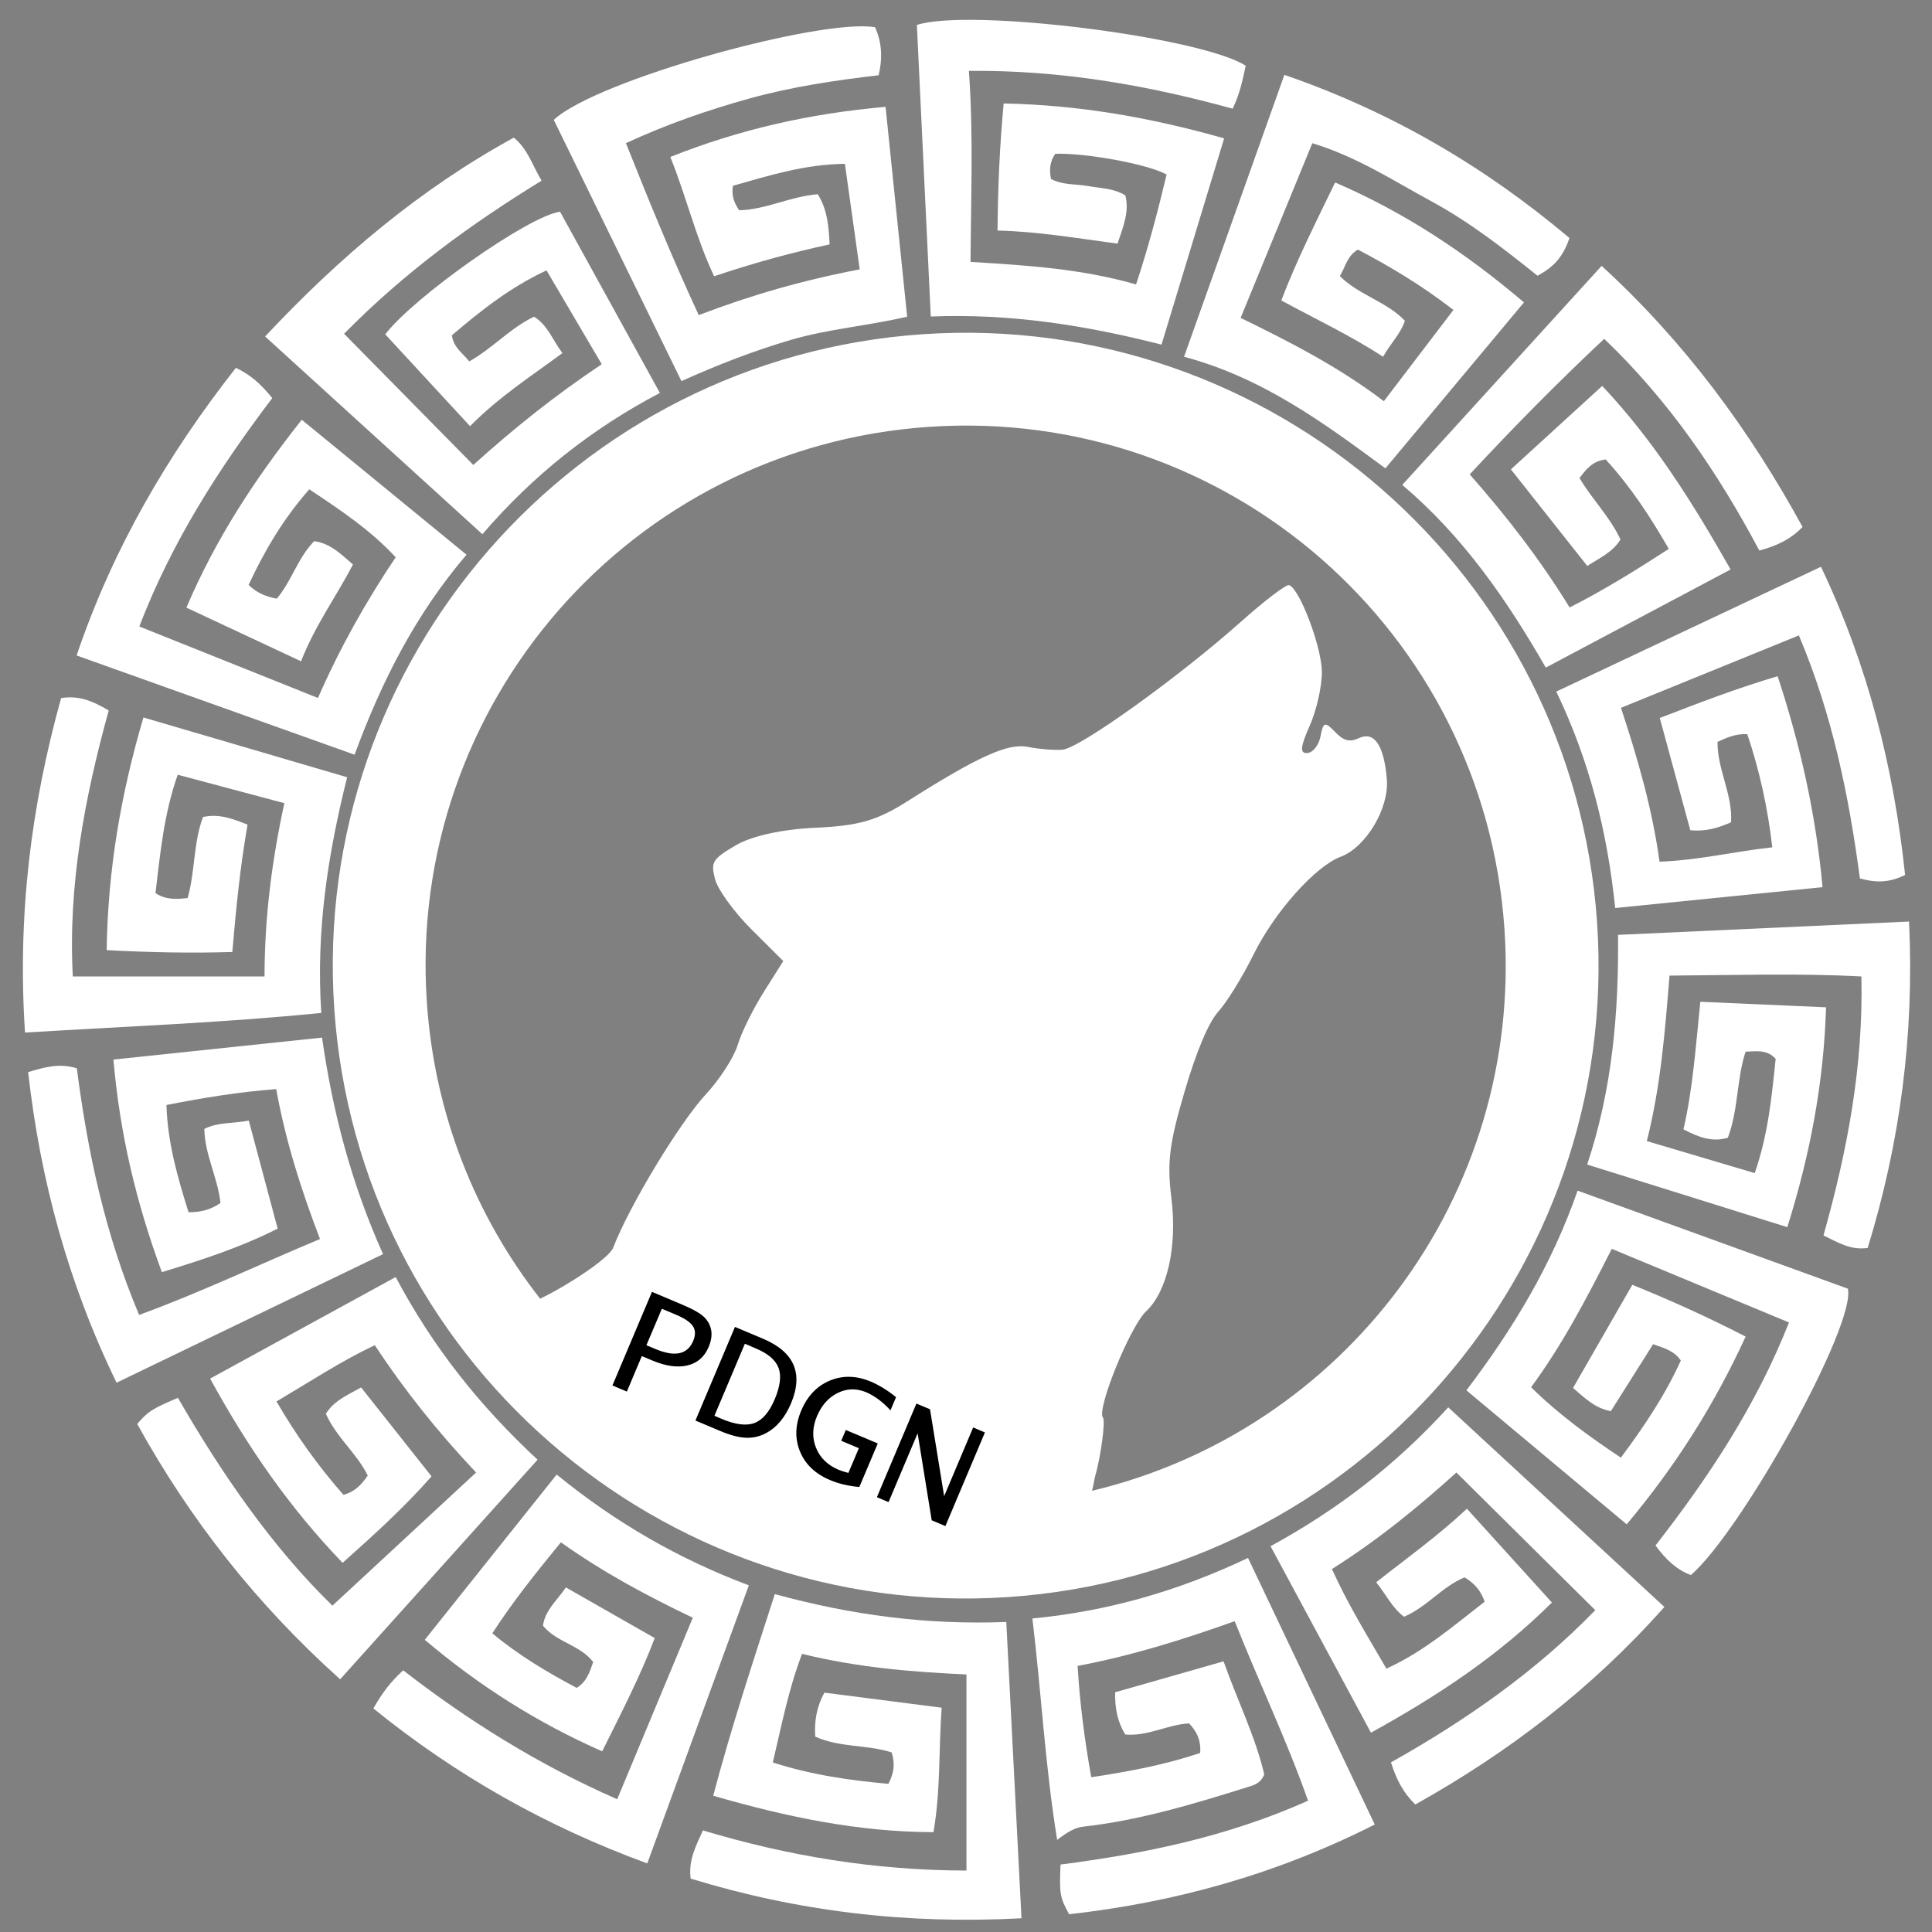 <svg xmlns="http://www.w3.org/2000/svg" xmlns:xlink="http://www.w3.org/1999/xlink" width="500" zoomAndPan="magnify" viewBox="0 0 375 375" height="500" preserveAspectRatio="xMidYMid meet" version="1.0"><rect x="0" y="0" width="375" height="375" fill="#808080" stroke="none"/><defs><g/></defs><path fill="#ffffff" d="M 166.871 52.289 C 165.859 45.102 164.949 38.609 163.992 31.797 C 156.047 31.902 149.117 34.121 142.254 36.059 C 141.977 38.027 142.457 39.293 143.461 40.805 C 148.523 40.734 153.297 38.156 158.719 37.695 C 160.582 40.637 160.844 43.812 161.027 47.434 C 153.418 49.086 146.133 51.09 138.605 53.625 C 135.016 45.984 133.266 38.32 130.113 30.461 C 143.543 25.121 157.082 22.043 171.887 20.738 C 173.32 34.641 174.684 47.906 176.078 61.469 C 168.223 63.281 160.727 63.852 153.531 65.965 C 146.449 68.047 139.578 70.68 132.27 73.977 C 123.914 56.883 115.656 39.98 107.488 23.266 C 115.723 15.535 159.473 3.469 169.852 5.293 C 171.117 8.09 171.367 11.094 170.543 14.605 C 162.035 15.594 153.637 16.855 145.445 19.125 C 137.383 21.367 129.488 24.09 121.492 27.785 C 125.996 39.082 130.43 49.969 135.625 61.16 C 145.777 57.277 155.965 54.355 166.863 52.289 Z M 166.871 52.289 " fill-opacity="1" fill-rule="nonzero"/><path fill="#ffffff" d="M 20.703 184.43 C 20.945 168.656 23.484 154.078 27.836 139.262 C 41.188 143.18 53.934 146.918 67.379 150.863 C 63.652 165.789 61.301 180.648 62.363 196.609 C 43.078 198.539 24.188 199.234 4.855 200.418 C 3.355 177.691 6.027 156.453 11.863 135.5 C 15.363 134.949 17.949 136.051 21.102 137.898 C 16.457 154.727 13.184 171.84 14.133 189.535 L 51.344 189.535 C 51.367 177.996 52.762 167.09 55.191 155.895 C 48.199 154.031 41.504 152.246 34.496 150.375 C 31.781 158.074 31.102 165.723 30.176 173.355 C 32.316 174.73 34.27 174.531 36.426 174.312 C 37.898 169.051 37.52 163.574 39.406 158.578 C 42.566 157.91 45.102 158.891 48.051 160.066 C 46.625 168.188 45.824 176.215 45.094 184.781 C 36.852 185.031 29.105 184.859 20.719 184.422 Z M 20.703 184.43 " fill-opacity="1" fill-rule="nonzero"/><path fill="#ffffff" d="M 241.793 12.738 C 241.195 15.477 240.715 18.055 239.258 21.094 C 222.773 16.57 206.105 13.59 188.062 13.754 C 188.953 26.199 188.457 38.293 188.379 50.836 C 199.438 51.512 209.934 52.168 220.508 55.211 C 222.945 47.879 224.77 40.848 226.438 33.879 C 222.816 31.844 210.59 29.633 204.828 29.852 C 203.766 31.336 203.637 33.004 204.008 34.754 C 206.43 35.984 208.918 35.688 211.262 36.125 C 213.617 36.555 216.074 36.504 218.426 37.914 C 219.242 41.105 218.02 43.992 216.91 47.289 C 209.145 46.258 201.586 44.949 193.621 44.746 C 193.691 36.324 194.031 28.441 194.812 20.082 C 209.43 20.379 223.172 22.77 237.605 26.855 C 233.496 40.402 229.566 53.324 225.449 66.891 C 210.824 63.168 196.262 60.82 180.664 61.434 C 179.738 42.047 178.848 23.348 177.965 4.84 C 188.215 1.527 233.027 7.156 241.785 12.75 Z M 241.793 12.738 " fill-opacity="1" fill-rule="nonzero"/><path fill="#ffffff" d="M 249.297 14.531 C 270.316 21.789 288.387 32.5 304.633 46.203 C 303.402 49.77 301.734 51.746 298.43 53.52 C 291.977 48.344 285.27 43.094 277.797 39.055 C 270.457 35.078 263.406 30.438 254.719 27.793 C 250.074 39.121 245.512 50.23 240.805 61.703 C 250.539 66.449 259.887 71.246 268.605 77.875 C 273.16 71.902 277.496 66.215 282.109 60.156 C 275.957 55.391 269.824 51.73 263.559 48.445 C 261.363 49.785 261.191 51.816 260.059 53.586 C 263.801 57.32 269.109 58.496 272.684 62.262 C 271.84 64.832 269.945 66.574 268.453 69.246 C 262.184 65.148 255.594 62.059 248.699 58.316 C 251.703 50.426 255.414 43.156 259.145 35.418 C 272.594 41.211 284.426 49.031 295.801 58.695 C 286.742 69.539 278 80.016 268.906 90.906 C 256.891 82.047 245.125 73.348 229.824 69.246 C 236.355 50.895 242.695 33.055 249.297 14.523 Z M 249.297 14.531 " fill-opacity="1" fill-rule="nonzero"/><path fill="#ffffff" d="M 136.434 355.281 C 153.023 360.262 169.859 363.051 187.59 363.074 L 187.59 325.008 C 177.055 324.539 166.465 323.664 155.672 321.016 C 153.023 327.98 151.711 334.895 150 342.09 C 157.594 344.543 165.023 345.566 172.43 346.246 C 173.598 344.043 173.719 342.227 173.07 340.145 C 168.312 338.59 163.016 339.254 158.234 337.074 C 158.07 334.148 158.418 331.473 160.023 328.543 C 167.348 329.488 174.699 330.43 182.777 331.465 C 182.188 339.641 182.59 347.43 181.188 355.621 C 166.539 355.586 152.73 352.68 138.438 348.555 C 141.938 335.266 146.145 322.602 150.391 309.418 C 165.273 313.488 179.82 315.422 195.32 314.824 C 196.309 334.082 197.273 352.906 198.27 372.336 C 175.945 373.535 154.852 371 134.059 364.637 C 133.598 361.113 134.992 358.465 136.441 355.27 Z M 136.434 355.281 " fill-opacity="1" fill-rule="nonzero"/><path fill="#ffffff" d="M 74.777 64.902 C 80.27 57.668 102.684 41.852 108.707 41.098 C 114.945 52.418 121.305 63.949 128.082 76.27 C 114.801 83.246 103.461 92.258 93.633 103.691 C 79.414 90.75 65.66 78.23 51.457 65.309 C 65.953 49.84 81.52 36.691 99.727 26.715 C 102.41 28.902 103.195 31.781 105.117 35.07 C 91.469 43.449 78.602 52.781 66.785 64.781 C 75.07 73.191 83.293 81.531 91.867 90.246 C 99.785 83.109 107.781 76.707 116.801 70.695 C 113.195 64.562 109.695 58.617 106.078 52.48 C 98.965 55.797 93.254 60.359 87.711 65.082 C 88.059 67.504 89.777 68.5 91.082 70.145 C 95.652 67.586 99.062 63.641 103.664 61.469 C 106.316 63.121 107.176 65.867 109.16 68.535 C 103.09 73.031 96.906 76.977 91.234 82.719 C 85.621 76.637 80.27 70.836 74.793 64.91 Z M 74.777 64.902 " fill-opacity="1" fill-rule="nonzero"/><path fill="#ffffff" d="M 341.488 106.867 C 333.48 91.805 324.059 77.891 311.375 65.77 C 302.348 74.238 293.832 82.859 285.27 92.078 C 292.438 100.207 298.867 108.504 304.668 117.91 C 311.262 114.555 317.34 110.797 323.914 106.543 C 320.273 100.207 316.418 94.363 311.66 89.18 C 309.164 89.477 307.902 91.008 306.586 92.793 C 309.02 96.91 312.52 100.352 314.535 104.727 C 312.988 107.191 310.633 108.203 308.094 109.855 C 303.223 103.691 298.402 97.598 293.266 91.105 C 299.117 85.758 304.691 80.656 310.988 74.91 C 321.078 85.613 328.57 97.613 335.906 110.535 C 323.711 117.004 312.113 123.168 300.039 129.578 C 292.43 116.363 284.043 104.176 272.18 94.121 C 285.129 79.887 297.805 65.965 310.875 51.605 C 327.066 66.453 339.535 83.387 349.875 102.281 C 347.43 104.801 344.762 105.965 341.488 106.859 Z M 341.488 106.867 " fill-opacity="1" fill-rule="nonzero"/><path fill="#ffffff" d="M 306.207 231.102 C 324.113 237.598 341.512 243.91 358.668 250.133 C 360.289 257.16 338.176 297.016 328.207 305.715 C 325.492 304.703 323.418 302.824 321.336 299.973 C 331.609 286.773 340.855 272.887 347.242 256.688 C 335.645 251.867 324.422 247.207 312.844 242.402 C 308.062 251.801 303.402 260.805 297.188 269.262 C 302.512 274.523 308.312 278.719 314.609 282.934 C 319.164 276.809 323.23 270.754 326.246 264.07 C 324.926 262.176 323.094 261.688 320.867 260.91 C 318.145 265.227 315.402 269.57 312.664 273.906 C 309.527 273.309 307.672 271.41 305.324 269.402 C 309.098 262.84 312.852 256.309 316.832 249.379 C 324.211 252.379 331.207 255.504 338.824 259.434 C 332.719 272.738 325.234 284.547 315.738 295.871 C 305.129 287 295.047 278.574 284.629 269.863 C 293.742 257.871 301.238 245.418 306.215 231.094 Z M 306.207 231.102 " fill-opacity="1" fill-rule="nonzero"/><path fill="#ffffff" d="M 53.66 272.012 C 57.59 278.785 61.859 284.676 66.664 290.145 C 68.934 289.535 70.156 288.148 71.383 286.41 C 69.266 282.09 65.273 278.977 63.254 274.418 C 64.809 271.883 67.379 270.812 70.094 269.305 C 74.59 274.984 79.031 280.59 83.762 286.562 C 78.504 292.551 72.734 297.777 66.496 303.344 C 56.188 292.625 48.109 280.949 40.785 267.586 C 52.891 260.965 64.695 254.5 76.801 247.875 C 84.113 261.648 93.211 272.984 104.344 283.328 C 91.543 297.559 78.957 311.559 66.023 325.949 C 49.723 311.332 36.844 294.875 26.637 276.395 C 28.688 273.98 29.488 273.469 34.535 271.32 C 43.125 286.215 52.914 300.344 64.52 311.656 C 73.902 302.961 83.008 294.535 92.41 285.816 C 84.906 277.859 78.52 269.863 72.742 261.098 C 66.098 264.258 60.297 268.098 53.668 272.02 Z M 53.66 272.012 " fill-opacity="1" fill-rule="nonzero"/><path fill="#ffffff" d="M 354.438 195.531 C 353.969 210.328 351.344 224.027 346.918 238.191 C 333.953 234.133 321.305 230.184 308.07 226.039 C 312.906 211.508 314.211 196.805 314.059 181.457 C 333.047 180.59 351.496 179.746 370.547 178.871 C 371.582 200.91 368.797 221.793 362.516 242.227 C 359.145 242.68 356.895 241.223 353.934 239.805 C 358.504 223.566 361.699 207.07 361.293 189.527 C 348.848 188.871 336.738 189.293 324.051 189.363 C 323.176 200.215 322.348 210.789 319.648 221.484 C 326.734 223.59 333.508 225.598 340.59 227.699 C 343.207 220.195 343.895 212.797 344.656 205.523 C 342.965 203.684 341.051 204.047 338.816 204.129 C 337.062 209.5 337.43 215.391 335.371 220.836 C 332.422 221.695 329.891 220.852 326.758 219.199 C 328.586 211.305 329.141 203.133 330.031 194.445 C 338.168 194.801 345.84 195.141 354.438 195.516 Z M 354.438 195.531 " fill-opacity="1" fill-rule="nonzero"/><path fill="#ffffff" d="M 27.039 121.598 C 38.691 126.262 50.055 130.809 61.715 135.477 C 66.035 125.641 71 116.816 76.801 108.164 C 71.875 102.848 66.105 99.023 60.035 94.973 C 54.996 100.691 51.328 106.922 48.254 113.535 C 49.934 115.141 51.656 115.82 53.727 116.199 C 56.586 112.828 57.777 108.324 60.977 105.043 C 63.977 105.434 65.969 107.336 68.512 109.57 C 65.336 115.684 61.203 121.281 58.434 128.355 C 50.887 124.828 43.84 121.531 36.18 117.941 C 41.871 104.566 49.438 93.027 58.57 81.473 C 69.188 90.176 79.516 98.633 90.547 107.668 C 80.652 119.27 74.09 132.203 68.82 146.488 C 50.734 140.031 33.094 133.734 14.871 127.227 C 21.863 106.566 32.484 88.336 45.785 71.395 C 48.668 72.762 50.676 74.586 52.848 77.27 C 42.598 90.781 33.418 105.012 27.047 121.582 Z M 27.039 121.598 " fill-opacity="1" fill-rule="nonzero"/><path fill="#ffffff" d="M 62.113 240.492 C 58.418 230.859 55.434 221.453 53.613 211.395 C 46.27 211.953 39.461 213.082 32.309 214.477 C 32.527 221.887 34.512 228.598 36.594 235.297 C 39.082 235.297 40.969 234.754 42.793 233.508 C 42.281 228.621 39.738 224.125 39.664 219.117 C 42.371 217.766 45.078 218.129 48.289 217.504 C 50.125 224.359 51.934 231.133 53.895 238.473 C 46.766 242.078 39.414 244.484 31.418 246.926 C 26.418 233.363 23.266 220.082 22.016 205.66 C 35.703 204.219 48.781 202.848 62.508 201.398 C 64.574 215.836 68.164 229.625 74.348 243.426 C 57.023 251.785 40.168 259.914 22.625 268.379 C 13.223 249.039 7.836 229.094 5.461 208.098 C 8.801 207.094 11.547 206.316 14.91 207.359 C 17.008 223.551 20.371 239.512 27 255.223 C 39.043 250.824 50.312 245.426 62.113 240.492 Z M 62.113 240.492 " fill-opacity="1" fill-rule="nonzero"/><path fill="#ffffff" d="M 205.191 357.109 C 202.84 342.59 202.137 328.672 200.387 314.145 C 215.102 312.734 228.773 308.789 242.238 302.395 C 250.562 319.91 258.559 336.715 266.84 354.137 C 247.691 363.828 227.992 369.258 207.516 371.551 C 205.727 368.309 205.605 367.57 205.848 361.906 C 222.039 359.816 238.133 356.559 253.891 349.52 C 249.766 337.777 244.445 326.727 239.656 314.672 C 229.559 318.266 219.688 321.363 209.16 323.355 C 209.605 330.703 210.508 337.641 211.812 344.965 C 219.289 343.824 226.195 342.527 232.953 340.25 C 233.141 337.82 232.305 336.094 230.805 334.512 C 226.602 334.723 222.785 337.074 218.398 336.66 C 216.902 334.172 216.375 331.547 216.453 328.469 C 223.383 326.492 230.148 324.562 237.492 322.465 C 240.199 330.082 243.676 337.09 245.391 344.406 C 244.672 346.219 243.332 346.504 242.168 346.871 C 231.73 350.141 221.254 353.309 210.336 354.543 C 208.602 354.738 207.281 355.539 205.199 357.117 Z M 205.191 357.109 " fill-opacity="1" fill-rule="nonzero"/><path fill="#ffffff" d="M 72.469 331.621 C 74.227 328.508 75.84 326.434 78.254 324.207 C 90.91 334.012 104.41 342.469 119.797 349.234 C 124.711 337.43 129.508 325.918 134.473 314.004 C 125.445 309.68 117.074 305.199 108.867 299.363 C 104.109 305.199 99.613 310.742 95.562 317.027 C 100.781 321.379 106.301 324.629 111.938 327.617 C 113.949 326.352 114.449 324.508 115.141 322.602 C 112.621 319.281 108 318.777 105.391 315.543 C 105.828 312.465 108.09 310.707 109.84 308.121 C 115.543 311.371 120.996 314.477 127.082 317.949 C 124.215 325.496 120.57 332.496 116.883 339.934 C 104.184 334.32 93.074 327.27 82.449 318.285 C 91.09 307.465 99.441 297 108.051 286.207 C 119.531 295.582 131.695 302.566 145.348 307.719 C 138.719 325.859 132.285 343.48 125.633 361.688 C 106.031 354.508 88.551 344.633 72.477 331.613 Z M 72.469 331.621 " fill-opacity="1" fill-rule="nonzero"/><path fill="#ffffff" d="M 369.785 169.82 C 366.641 171.387 364.098 171.344 361.008 170.512 C 358.871 154.5 355.684 138.758 349.16 123.332 C 337.574 128.047 326.336 132.617 314.625 137.387 C 317.926 147.34 320.711 157.062 322.113 167.254 C 329.684 166.984 336.562 165.27 344 164.465 C 343.094 156.625 341.488 149.453 339.148 142.5 C 336.781 142.41 335.207 143.164 333.367 144 C 333.312 149.34 336.344 154.215 335.996 159.605 C 333.402 160.738 331.043 161.43 328.086 161.152 C 326.141 154 324.203 146.852 322.164 139.363 C 329.852 136.391 337.105 133.598 345.039 131.254 C 349.488 144.77 352.438 158 353.758 172.195 C 340.109 173.566 327.047 174.879 313.508 176.246 C 311.992 161.574 308.598 147.84 302.074 134.234 C 319.141 126.184 335.953 118.266 353.449 110.012 C 362.574 129.195 367.582 149.008 369.777 169.824 Z M 369.785 169.82 " fill-opacity="1" fill-rule="nonzero"/><path fill="#ffffff" d="M 281.102 273.16 C 295.188 286.172 308.863 298.797 323.055 311.906 C 308.977 327.77 292.828 340.113 274.711 350.254 C 272.301 347.898 271.031 345.371 269.984 342.074 C 284.539 333.906 298.113 324.426 309.641 312.531 C 300.633 303.602 291.863 294.914 282.684 285.816 C 275.594 292.227 267.707 298.758 258.527 304.551 C 261.543 311.25 265.301 317.344 269.102 323.883 C 276.395 320.566 282.164 315.535 288.176 310.887 C 287.383 308.617 286.109 307.297 284.277 306.164 C 279.953 307.93 276.969 311.914 272.52 313.812 C 270.203 312.07 269.062 309.539 267.125 307.117 C 273.031 302.441 278.898 298.293 284.727 292.844 C 290.301 299 295.598 304.84 301.223 311.047 C 290.801 321.402 279.168 329.094 266.102 336.312 C 259.562 324.164 253.277 312.5 246.613 300.117 C 259.605 293.027 270.836 284.422 281.109 273.16 Z M 281.102 273.16 " fill-opacity="1" fill-rule="nonzero"/><path fill="#ffffff" d="M 179.133 64.871 C 111.551 69.441 60.305 128.129 64.875 195.707 C 69.445 263.285 128.133 314.559 195.719 309.988 C 263.301 305.418 314.566 246.711 309.996 179.129 C 305.426 111.543 246.719 60.297 179.141 64.871 Z M 180.352 82.848 C 238.215 78.934 288.098 122.48 292.016 180.348 C 295.523 232.227 260.871 277.695 211.961 289.363 C 212.176 288.559 212.34 287.707 212.488 286.828 C 213.781 282.375 214.562 275.734 214.086 275.168 C 212.785 273.621 219.34 257.461 222.457 254.527 C 226.586 250.645 228.531 241.93 227.367 232.562 C 226.504 225.605 226.953 221.988 229.934 211.844 C 232.242 203.992 234.613 198.395 236.504 196.312 C 238.129 194.523 241.203 189.547 243.316 185.262 C 247.371 177.047 255.289 168.152 260.211 166.301 C 265.141 164.449 269.648 156.898 269.184 151.266 C 268.633 144.625 266.754 141.863 263.73 143.281 C 261.98 144.105 260.789 143.797 259.137 142.07 C 257.18 140.027 256.832 140.125 256.328 142.859 C 256.012 144.578 254.867 146.074 253.785 146.156 C 252.258 146.27 252.352 145.066 254.234 140.82 C 255.566 137.812 256.613 133.098 256.574 130.332 C 256.5 125.441 252.215 114.168 250.191 113.57 C 249.633 113.406 245.453 116.594 240.922 120.629 C 228.723 131.496 209.547 145.25 206.223 145.516 C 204.625 145.645 201.598 145.395 199.508 144.973 C 195.66 144.195 189.863 146.816 176.156 155.508 C 170.238 159.262 166.684 160.289 158.297 160.664 C 151.848 160.953 145.91 162.254 142.836 164.062 C 138.266 166.75 137.934 167.297 138.785 170.637 C 139.297 172.645 142.492 177.043 145.879 180.41 L 152.031 186.543 L 148.277 192.496 C 146.203 195.773 143.906 200.414 143.195 202.793 C 142.488 205.172 139.727 209.469 137.051 212.352 C 131.898 217.906 122.145 234.051 119.016 242.184 C 118.242 244.199 110.316 249.438 104.84 252.078 C 92.332 236.105 84.324 216.316 82.848 194.496 C 78.938 136.629 122.484 86.766 180.352 82.848 Z M 180.352 82.848 " fill-opacity="1" fill-rule="nonzero"/><g fill="#000000" fill-opacity="1"><g transform="translate(115.655, 267.56)"><g><path d="M 3.219 1.359 L 10.891 -16.812 L 16.812 -14.312 C 18.914 -13.426 20.336 -12.609 21.078 -11.859 C 22.578 -10.285 22.848 -8.367 21.891 -6.109 C 21.086 -4.191 19.719 -3 17.781 -2.531 C 15.844 -2.07 13.57 -2.391 10.969 -3.484 L 8.922 -4.344 L 6.016 2.547 Z M 9.812 -6.453 L 11.562 -5.719 C 15.332 -4.125 17.773 -4.645 18.891 -7.281 C 19.367 -8.406 19.352 -9.359 18.844 -10.141 C 18.332 -10.922 17.25 -11.66 15.594 -12.359 L 12.812 -13.531 Z M 9.812 -6.453 "/></g></g><g transform="translate(133.139, 274.944)"><g><path d="M 1.844 0.781 L 9.516 -17.391 L 15 -15.078 C 21.039 -12.523 22.836 -8.344 20.391 -2.531 C 19.242 0.164 17.664 2.066 15.656 3.172 C 14.395 3.859 13.066 4.176 11.672 4.125 C 10.273 4.07 8.578 3.625 6.578 2.781 Z M 5.531 -0.141 L 6.922 0.453 C 9.586 1.578 11.707 1.848 13.281 1.266 C 14.852 0.691 16.172 -0.844 17.234 -3.344 C 18.297 -5.875 18.547 -7.898 17.984 -9.422 C 17.422 -10.941 15.957 -12.203 13.594 -13.203 L 11.438 -14.125 Z M 5.531 -0.141 "/></g></g><g transform="translate(150.624, 282.328)"><g><path d="M 19.75 -2.156 L 16.172 6.297 C 14.035 6.109 12.129 5.656 10.453 4.938 C 7.609 3.738 5.676 1.895 4.656 -0.594 C 3.633 -3.082 3.711 -5.727 4.891 -8.531 C 6.098 -11.375 7.953 -13.316 10.453 -14.359 C 12.961 -15.398 15.613 -15.332 18.406 -14.156 C 20.051 -13.457 21.68 -12.453 23.297 -11.141 L 22.219 -8.578 C 20.707 -10.223 19.133 -11.395 17.5 -12.094 C 15.625 -12.883 13.789 -12.844 12 -11.969 C 10.207 -11.094 8.859 -9.586 7.953 -7.453 C 7.047 -5.305 6.984 -3.258 7.766 -1.312 C 8.555 0.633 10.016 2.055 12.141 2.953 C 12.629 3.16 13.266 3.363 14.047 3.562 L 16.078 -1.234 L 12.656 -2.672 L 13.547 -4.766 Z M 19.75 -2.156 "/></g></g><g transform="translate(168.109, 289.712)"><g><path d="M 2.094 0.891 L 9.766 -17.281 L 12.406 -16.172 L 15.141 0.641 L 15.172 0.641 L 20.781 -12.641 L 23.062 -11.672 L 15.391 6.5 L 12.734 5.375 L 10.016 -11.422 L 9.969 -11.438 L 4.359 1.844 Z M 2.094 0.891 "/></g></g></g></svg>